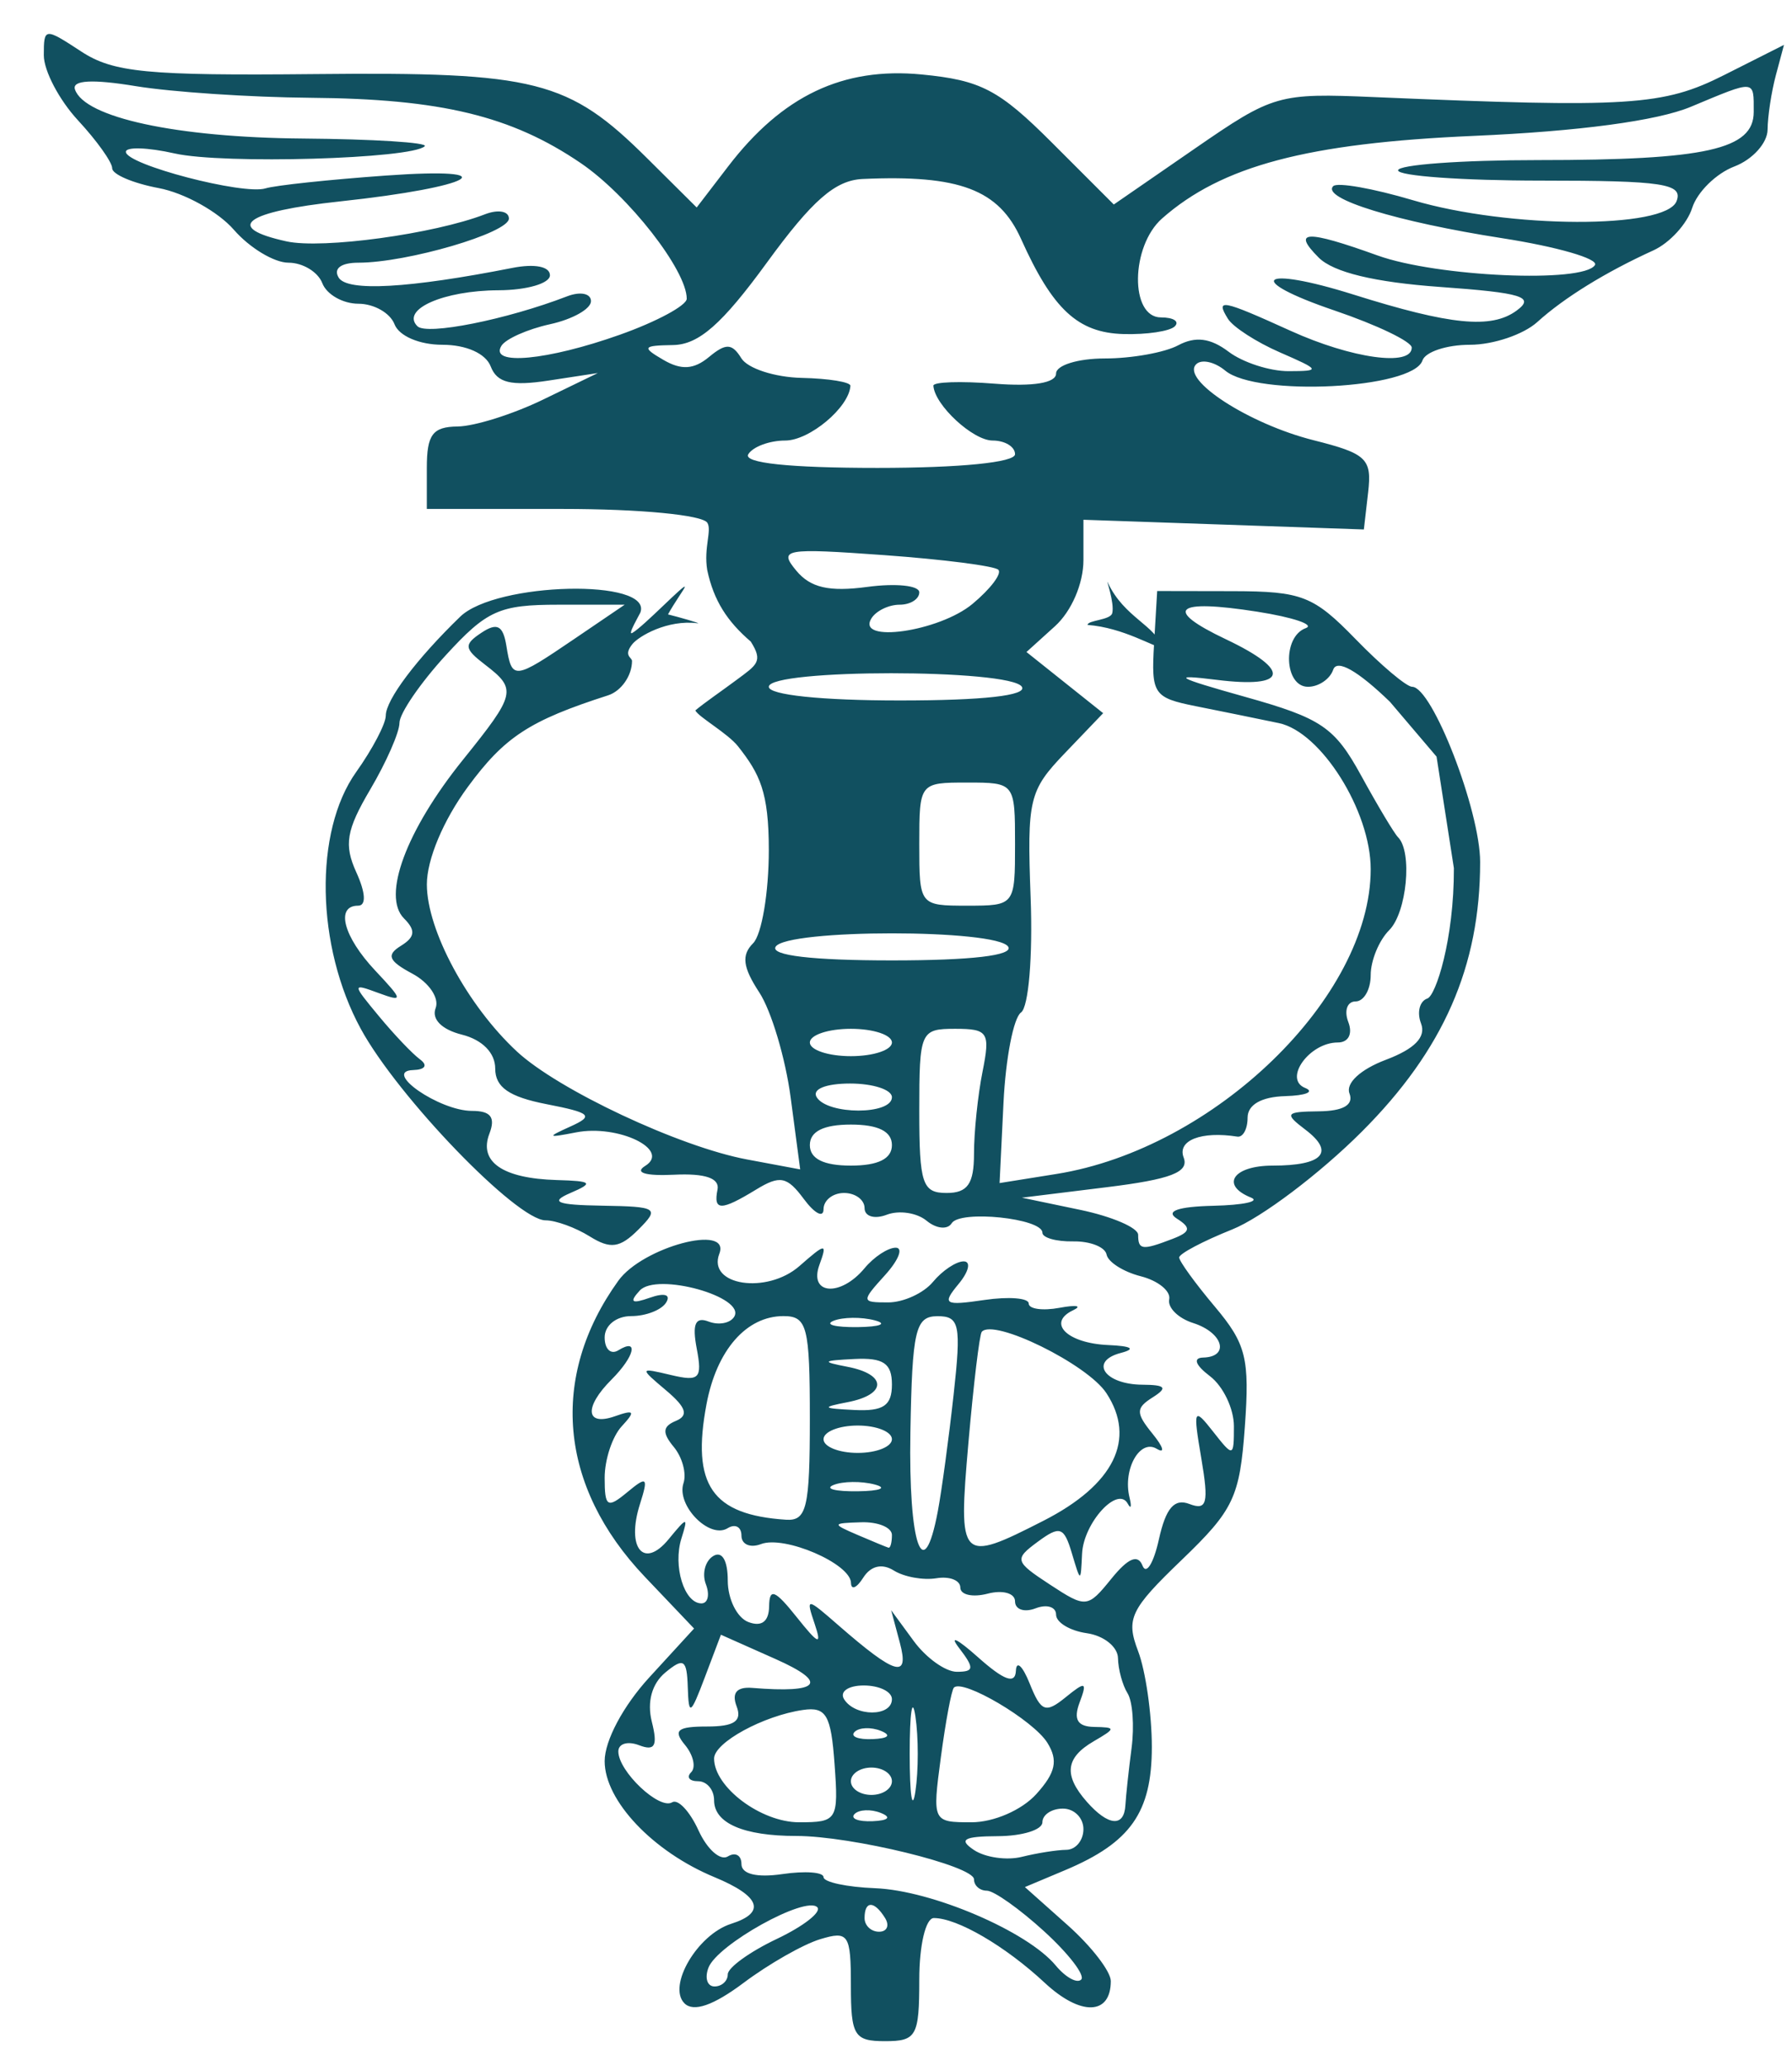 <?xml version="1.0" encoding="UTF-8" standalone="no"?>
<!-- Created with Inkscape (http://www.inkscape.org/) -->
<svg
   xmlns:dc="http://purl.org/dc/elements/1.1/"
   xmlns:cc="http://web.resource.org/cc/"
   xmlns:rdf="http://www.w3.org/1999/02/22-rdf-syntax-ns#"
   xmlns:svg="http://www.w3.org/2000/svg"
   xmlns="http://www.w3.org/2000/svg"
   xmlns:sodipodi="http://sodipodi.sourceforge.net/DTD/sodipodi-0.dtd"
   xmlns:inkscape="http://www.inkscape.org/namespaces/inkscape"
   id="svg2"
   sodipodi:version="0.32"
   inkscape:version="0.45pre1"
   width="131"
   height="151"
   version="1.0"
   sodipodi:docbase="C:\Documents and Settings\paulos\Meus documentos\Minhas imagens\wikimedia"
   sodipodi:docname="simbolo_ciencias.jpg"
   sodipodi:modified="true">
  <defs
     id="defs5" />
  <sodipodi:namedview
     inkscape:window-height="744"
     inkscape:window-width="1280"
     inkscape:pageshadow="2"
     inkscape:pageopacity="0.0"
     guidetolerance="10.0"
     gridtolerance="10.0"
     objecttolerance="10.0"
     borderopacity="1.0"
     bordercolor="#666666"
     pagecolor="#ffffff"
     id="base"
     inkscape:zoom="2.4152486"
     inkscape:cx="106.12679"
     inkscape:cy="83.254636"
     inkscape:window-x="-4"
     inkscape:window-y="-4"
     inkscape:current-layer="svg2" />
  <path
     style="fill:#115060"
     d="M 62.202,145.134 C 62.202,141.38 62.028,141.119 59.952,141.75 C 58.714,142.126 56.201,143.558 54.367,144.933 C 52.149,146.595 50.698,147.098 50.035,146.435 C 48.773,145.173 50.987,141.405 53.449,140.623 C 56.023,139.806 55.593,138.607 52.229,137.213 C 47.729,135.349 44.202,131.623 44.202,128.735 C 44.202,127.235 45.557,124.693 47.47,122.606 L 50.738,119.04 L 47.137,115.255 C 40.856,108.652 40.141,100.652 45.202,93.616 C 46.975,91.151 53.437,89.426 52.585,91.645 C 51.694,93.966 56.058,94.634 58.443,92.542 C 60.372,90.85 60.489,90.842 59.903,92.452 C 59.104,94.641 61.445,94.819 63.202,92.702 C 63.886,91.877 64.911,91.202 65.479,91.202 C 66.047,91.202 65.697,92.102 64.702,93.202 C 62.948,95.139 62.955,95.202 64.924,95.202 C 66.042,95.202 67.517,94.527 68.202,93.702 C 68.886,92.877 69.896,92.202 70.446,92.202 C 70.996,92.202 70.83,92.944 70.077,93.851 C 68.844,95.338 69.03,95.454 71.955,95.024 C 73.741,94.762 75.202,94.878 75.202,95.281 C 75.202,95.684 76.214,95.826 77.452,95.597 C 78.689,95.367 79.136,95.448 78.445,95.776 C 76.507,96.696 78.013,98.188 81.011,98.318 C 82.726,98.392 83.063,98.6 81.939,98.893 C 79.595,99.505 80.74,101.198 83.511,101.217 C 85.213,101.229 85.382,101.435 84.266,102.141 C 83.018,102.93 83.018,103.281 84.266,104.817 C 85.056,105.79 85.186,106.277 84.556,105.899 C 83.325,105.161 82.07,107.404 82.569,109.452 C 82.737,110.139 82.679,110.345 82.44,109.91 C 81.709,108.573 79.208,111.318 79.102,113.574 C 79.002,115.7 79.002,115.7 78.352,113.522 C 77.779,111.602 77.482,111.503 75.867,112.694 C 74.129,113.974 74.175,114.138 76.747,115.823 C 79.391,117.556 79.505,117.545 81.246,115.396 C 82.472,113.882 83.185,113.584 83.523,114.446 C 83.793,115.137 84.331,114.272 84.718,112.525 C 85.228,110.226 85.845,109.511 86.953,109.937 C 88.231,110.427 88.375,109.876 87.821,106.613 C 87.203,102.979 87.264,102.839 88.679,104.643 C 90.162,106.534 90.202,106.523 90.202,104.253 C 90.202,102.971 89.414,101.324 88.452,100.594 C 87.383,99.782 87.188,99.253 87.952,99.233 C 89.923,99.183 89.408,97.402 87.222,96.708 C 86.133,96.362 85.346,95.584 85.472,94.979 C 85.598,94.374 84.663,93.614 83.393,93.29 C 82.123,92.966 80.998,92.252 80.893,91.702 C 80.788,91.152 79.689,90.719 78.452,90.741 C 77.214,90.763 76.202,90.476 76.202,90.105 C 76.202,89.051 70.18,88.427 69.569,89.417 C 69.269,89.902 68.446,89.819 67.739,89.233 C 67.033,88.647 65.723,88.448 64.828,88.791 C 63.93,89.136 63.202,88.92 63.202,88.309 C 63.202,87.7 62.527,87.202 61.702,87.202 C 60.877,87.202 60.202,87.738 60.202,88.393 C 60.202,89.048 59.554,88.71 58.762,87.643 C 57.538,85.991 57.018,85.888 55.276,86.952 C 52.702,88.523 52.137,88.523 52.452,86.952 C 52.617,86.122 51.55,85.758 49.278,85.868 C 47.18,85.97 46.361,85.721 47.163,85.225 C 49.066,84.049 45.202,82.173 42.113,82.773 C 39.996,83.185 39.946,83.133 41.702,82.342 C 43.437,81.56 43.205,81.344 39.952,80.71 C 37.216,80.177 36.202,79.473 36.202,78.109 C 36.202,76.963 35.261,76.004 33.768,75.629 C 32.289,75.258 31.535,74.496 31.846,73.687 C 32.127,72.954 31.361,71.822 30.144,71.171 C 28.399,70.237 28.223,69.807 29.308,69.136 C 30.347,68.494 30.402,68.002 29.534,67.134 C 27.903,65.503 29.689,60.697 33.846,55.533 C 37.722,50.719 37.8,50.381 35.452,48.581 C 33.922,47.409 33.891,47.114 35.202,46.246 C 36.348,45.487 36.777,45.719 37.021,47.227 C 37.426,49.726 37.557,49.712 41.987,46.702 L 45.666,44.202 L 40.819,44.202 C 36.507,44.202 35.597,44.61 32.586,47.897 C 30.725,49.929 29.202,52.154 29.202,52.84 C 29.202,53.526 28.241,55.715 27.068,57.703 C 25.314,60.676 25.132,61.754 26.047,63.761 C 26.73,65.261 26.782,66.202 26.18,66.202 C 24.506,66.202 25.102,68.467 27.428,70.943 C 29.48,73.127 29.5,73.256 27.678,72.588 C 25.722,71.87 25.722,71.888 27.702,74.282 C 28.802,75.613 30.152,77.032 30.702,77.436 C 31.291,77.87 31.086,78.19 30.202,78.218 C 27.916,78.29 32.111,81.202 34.5,81.202 C 35.879,81.202 36.236,81.67 35.775,82.872 C 34.985,84.93 36.751,86.144 40.702,86.257 C 43.287,86.33 43.425,86.461 41.702,87.202 C 40.16,87.864 40.691,88.077 44.023,88.131 C 48.066,88.197 48.236,88.31 46.669,89.877 C 45.32,91.226 44.627,91.324 43.111,90.377 C 42.076,89.731 40.622,89.202 39.88,89.202 C 37.78,89.202 29.094,80.199 26.373,75.202 C 23.089,69.171 22.938,60.785 26.035,56.436 C 27.227,54.762 28.202,52.905 28.202,52.309 C 28.202,51.157 30.448,48.17 33.64,45.079 C 36.264,42.538 47.769,42.279 46.809,44.783 C 46.764,44.899 45.821,46.499 46.226,46.264 C 47.077,45.77 50.133,42.558 50.064,42.908 C 50.038,43.039 49.268,44.107 48.833,44.911 C 49.513,45.075 51.39,45.609 50.986,45.557 C 48.787,45.278 46.685,46.508 46.223,47.088 C 45.546,47.937 46.202,48.051 46.202,48.315 C 46.202,49.387 45.414,50.517 44.452,50.827 C 38.71,52.672 36.891,53.859 34.198,57.522 C 32.409,59.954 31.203,62.826 31.205,64.649 C 31.209,67.999 34.17,73.497 37.779,76.853 C 40.8,79.663 49.669,83.827 54.599,84.75 L 58.496,85.479 L 57.8,80.23 C 57.417,77.344 56.384,73.883 55.504,72.54 C 54.299,70.702 54.188,69.815 55.053,68.95 C 55.685,68.318 56.202,65.252 56.202,62.136 C 56.202,57.882 55.545,56.578 53.956,54.558 C 53.205,53.603 51.046,52.399 50.831,51.929 C 51.493,51.372 52.687,50.559 53.836,49.705 C 55.34,48.587 55.804,48.356 54.884,46.898 C 53.167,45.426 52.175,43.91 51.7,41.669 C 51.432,40.035 52.054,38.771 51.709,38.214 C 51.355,37.641 46.775,37.202 41.143,37.202 L 31.202,37.202 L 31.202,34.202 C 31.202,31.765 31.624,31.197 33.452,31.175 C 34.689,31.161 37.502,30.276 39.702,29.208 L 43.702,27.268 L 40.091,27.82 C 37.364,28.237 36.332,27.984 35.873,26.787 C 35.509,25.84 34.087,25.202 32.34,25.202 C 30.663,25.202 29.17,24.562 28.84,23.702 C 28.523,22.877 27.336,22.202 26.202,22.202 C 25.067,22.202 23.88,21.527 23.563,20.702 C 23.247,19.877 22.133,19.202 21.088,19.202 C 20.043,19.202 18.246,18.118 17.095,16.794 C 15.944,15.47 13.472,14.1 11.602,13.749 C 9.732,13.398 8.202,12.747 8.202,12.302 C 8.202,11.858 7.077,10.28 5.702,8.796 C 4.327,7.312 3.202,5.17 3.202,4.035 C 3.202,2.016 3.261,2.01 5.939,3.765 C 8.282,5.3 10.753,5.538 23.053,5.415 C 39.19,5.252 41.553,5.852 47.316,11.576 L 50.93,15.166 L 53.231,12.163 C 57.191,6.996 61.619,4.891 67.365,5.443 C 71.702,5.86 73.027,6.553 76.911,10.438 L 81.422,14.948 L 87.334,10.869 C 93.087,6.899 93.439,6.798 100.473,7.098 C 119.146,7.893 121.572,7.74 126.058,5.477 L 130.414,3.28 L 129.822,5.491 C 129.496,6.707 129.223,8.5 129.215,9.476 C 129.208,10.452 128.115,11.664 126.787,12.169 C 125.459,12.674 124.071,14.039 123.702,15.202 C 123.332,16.365 122.056,17.76 120.866,18.302 C 117.373,19.892 114.345,21.761 112.38,23.54 C 111.37,24.454 109.155,25.202 107.456,25.202 C 105.758,25.202 104.196,25.719 103.985,26.35 C 103.292,28.431 91.889,29.017 89.568,27.091 C 88.79,26.445 87.833,26.236 87.442,26.627 C 86.312,27.758 91.303,30.989 96.015,32.176 C 99.907,33.156 100.298,33.528 100.015,35.982 L 99.702,38.702 L 89.452,38.347 L 79.202,37.993 L 79.202,40.942 C 79.202,42.66 78.332,44.678 77.12,45.776 L 75.038,47.66 L 77.841,49.895 L 80.644,52.13 L 77.851,55.046 C 75.221,57.791 75.074,58.412 75.343,65.64 C 75.503,69.929 75.192,73.624 74.638,74.01 C 74.093,74.391 73.518,77.351 73.359,80.59 L 73.072,86.478 L 77.228,85.813 C 88.775,83.967 100.202,72.886 100.202,63.535 C 100.202,59.28 96.569,53.5 93.492,52.858 C 91.957,52.537 89.224,51.98 87.418,51.62 C 84.329,51.003 84.148,50.735 84.364,47.083 L 84.593,43.202 L 90.147,43.212 C 95.171,43.222 96.025,43.556 99.092,46.712 C 100.957,48.631 102.82,50.202 103.232,50.202 C 104.695,50.202 108.202,59.239 108.202,63.009 C 108.202,70.641 105.519,76.754 99.552,82.721 C 96.475,85.798 92.212,89.014 90.079,89.867 C 87.947,90.721 86.202,91.642 86.202,91.916 C 86.202,92.189 87.374,93.806 88.807,95.509 C 91.097,98.23 91.363,99.296 91.001,104.296 C 90.629,109.436 90.184,110.375 86.392,114.019 C 82.62,117.643 82.296,118.32 83.198,120.692 C 83.75,122.144 84.202,125.295 84.202,127.695 C 84.202,132.484 82.648,134.69 77.856,136.705 L 74.923,137.938 L 78.062,140.735 C 79.789,142.274 81.202,144.106 81.202,144.808 C 81.202,147.32 78.993,147.377 76.37,144.933 C 73.495,142.253 69.981,140.202 68.267,140.202 C 67.671,140.202 67.202,142.183 67.202,144.702 C 67.202,148.835 66.998,149.202 64.702,149.202 C 62.445,149.202 62.202,148.806 62.202,145.134 z M 53.202,144.316 C 53.202,143.828 54.813,142.665 56.783,141.73 C 58.752,140.795 60.085,139.751 59.743,139.41 C 58.888,138.554 52.441,142.136 51.792,143.827 C 51.502,144.583 51.7,145.202 52.233,145.202 C 52.766,145.202 53.202,144.803 53.202,144.316 z M 76.333,141.175 C 74.543,139.54 72.656,138.202 72.14,138.202 C 71.624,138.202 71.202,137.829 71.202,137.373 C 71.202,136.388 62.246,134.202 58.207,134.202 C 54.353,134.202 52.202,133.268 52.202,131.595 C 52.202,130.828 51.677,130.202 51.035,130.202 C 50.393,130.202 50.164,129.905 50.526,129.544 C 50.888,129.182 50.683,128.282 50.07,127.544 C 49.185,126.477 49.516,126.202 51.686,126.202 C 53.686,126.202 54.264,125.806 53.847,124.72 C 53.473,123.744 53.862,123.287 54.99,123.379 C 59.961,123.785 60.594,123.005 56.702,121.273 L 52.702,119.493 L 51.528,122.597 C 50.476,125.379 50.346,125.455 50.278,123.329 C 50.212,121.293 49.98,121.141 48.637,122.255 C 47.652,123.072 47.287,124.404 47.65,125.851 C 48.094,127.62 47.879,128.015 46.714,127.568 C 45.882,127.249 45.202,127.454 45.202,128.023 C 45.202,129.48 48.204,132.318 49.136,131.742 C 49.561,131.479 50.427,132.401 51.06,133.789 C 51.692,135.178 52.658,136.037 53.206,135.699 C 53.754,135.36 54.202,135.611 54.202,136.256 C 54.202,136.99 55.324,137.264 57.202,136.988 C 58.852,136.746 60.202,136.846 60.202,137.211 C 60.202,137.575 61.902,137.94 63.981,138.022 C 68.122,138.184 75.1,141.17 77.172,143.666 C 77.895,144.537 78.735,145.002 79.038,144.699 C 79.341,144.396 78.124,142.81 76.333,141.175 z M 64.702,140.202 C 63.91,138.92 63.202,138.92 63.202,140.202 C 63.202,140.752 63.678,141.202 64.261,141.202 C 64.843,141.202 65.042,140.752 64.702,140.202 z M 77.952,135.215 C 78.639,135.208 79.202,134.527 79.202,133.702 C 79.202,132.877 78.527,132.202 77.702,132.202 C 76.877,132.202 76.202,132.652 76.202,133.202 C 76.202,133.752 74.739,134.208 72.952,134.217 C 70.452,134.229 70.048,134.462 71.202,135.23 C 72.027,135.779 73.602,136.003 74.702,135.728 C 75.802,135.454 77.264,135.223 77.952,135.215 z M 61.009,128.952 C 60.749,125.352 60.395,124.746 58.702,124.991 C 55.802,125.412 52.202,127.378 52.202,128.542 C 52.202,130.633 55.626,133.202 58.414,133.202 C 61.21,133.202 61.305,133.046 61.009,128.952 z M 64.389,132.518 C 63.667,132.23 62.805,132.265 62.472,132.597 C 62.14,132.93 62.731,133.166 63.785,133.123 C 64.95,133.075 65.187,132.838 64.389,132.518 z M 66.918,125.452 C 66.689,123.939 66.501,125.177 66.501,128.202 C 66.501,131.227 66.689,132.464 66.918,130.952 C 67.147,129.439 67.147,126.964 66.918,125.452 z M 75.755,131.143 C 77.172,129.577 77.366,128.68 76.567,127.393 C 75.54,125.739 70.363,122.685 69.731,123.361 C 69.555,123.548 69.127,125.839 68.779,128.452 C 68.151,133.163 68.169,133.202 71.019,133.202 C 72.649,133.202 74.697,132.311 75.755,131.143 z M 82.27,131.952 C 82.308,131.264 82.511,129.385 82.721,127.776 C 82.931,126.167 82.799,124.367 82.429,123.776 C 82.058,123.185 81.743,122.027 81.728,121.202 C 81.713,120.377 80.689,119.558 79.452,119.382 C 78.214,119.206 77.202,118.596 77.202,118.025 C 77.202,117.454 76.527,117.247 75.702,117.563 C 74.877,117.88 74.202,117.65 74.202,117.054 C 74.202,116.457 73.302,116.204 72.202,116.491 C 71.102,116.779 70.202,116.578 70.202,116.045 C 70.202,115.512 69.414,115.205 68.452,115.364 C 67.489,115.522 66.089,115.268 65.34,114.799 C 64.48,114.26 63.656,114.453 63.105,115.323 C 62.625,116.081 62.222,116.252 62.209,115.702 C 62.177,114.292 57.342,112.21 55.628,112.868 C 54.844,113.169 54.202,112.891 54.202,112.25 C 54.202,111.608 53.748,111.364 53.194,111.706 C 51.864,112.528 49.424,110.036 49.966,108.409 C 50.199,107.708 49.879,106.518 49.254,105.765 C 48.396,104.731 48.434,104.265 49.41,103.862 C 50.355,103.47 50.166,102.875 48.702,101.639 C 46.727,99.973 46.732,99.959 49.055,100.51 C 51.126,101.001 51.352,100.769 50.933,98.577 C 50.59,96.78 50.83,96.229 51.797,96.6 C 52.534,96.883 53.376,96.728 53.668,96.255 C 54.567,94.801 48.009,92.977 46.765,94.336 C 45.98,95.192 46.174,95.329 47.504,94.86 C 48.575,94.482 49.058,94.625 48.695,95.213 C 48.358,95.757 47.21,96.202 46.143,96.202 C 45.051,96.202 44.202,96.884 44.202,97.761 C 44.202,98.618 44.652,99.042 45.202,98.702 C 46.72,97.763 46.396,99.15 44.702,100.844 C 42.675,102.871 42.806,104.278 44.952,103.523 C 46.38,103.02 46.472,103.155 45.452,104.254 C 44.764,104.995 44.202,106.692 44.202,108.024 C 44.202,110.158 44.397,110.284 45.846,109.082 C 47.307,107.869 47.411,107.966 46.781,109.95 C 45.764,113.156 47.056,114.733 48.879,112.511 C 50.246,110.847 50.321,110.842 49.815,112.452 C 49.179,114.475 50.018,117.202 51.277,117.202 C 51.751,117.202 51.897,116.572 51.602,115.803 C 51.307,115.033 51.546,114.107 52.133,113.744 C 52.78,113.344 53.202,114.051 53.202,115.536 C 53.202,116.884 53.877,118.247 54.702,118.563 C 55.673,118.936 56.209,118.533 56.224,117.42 C 56.242,116.05 56.649,116.208 58.237,118.202 C 59.842,120.217 60.097,120.314 59.555,118.702 C 58.899,116.755 58.945,116.757 61.291,118.803 C 65.48,122.455 66.493,122.742 65.781,120.077 L 65.146,117.702 L 66.796,119.952 C 67.703,121.189 69.121,122.202 69.946,122.202 C 71.22,122.202 71.244,121.937 70.104,120.452 C 69.366,119.489 69.986,119.793 71.482,121.126 C 73.405,122.84 74.22,123.133 74.265,122.126 C 74.3,121.343 74.754,121.765 75.275,123.066 C 76.102,125.131 76.433,125.258 77.899,124.066 C 79.364,122.874 79.493,122.923 78.92,124.452 C 78.456,125.689 78.767,126.21 79.983,126.232 C 81.588,126.26 81.586,126.33 79.952,127.282 C 77.884,128.486 77.739,129.761 79.452,131.706 C 81.015,133.481 82.181,133.583 82.27,131.952 z M 65.202,130.202 C 65.202,129.652 64.527,129.202 63.702,129.202 C 62.877,129.202 62.202,129.652 62.202,130.202 C 62.202,130.752 62.877,131.202 63.702,131.202 C 64.527,131.202 65.202,130.752 65.202,130.202 z M 64.389,126.518 C 63.667,126.23 62.805,126.265 62.472,126.597 C 62.14,126.93 62.731,127.166 63.785,127.123 C 64.95,127.075 65.187,126.838 64.389,126.518 z M 65.202,124.202 C 65.202,123.652 64.275,123.202 63.143,123.202 C 62.01,123.202 61.362,123.652 61.702,124.202 C 62.504,125.5 65.202,125.5 65.202,124.202 z M 65.202,112.202 C 65.202,111.652 64.189,111.233 62.952,111.272 C 60.805,111.339 60.793,111.382 62.702,112.202 C 63.802,112.674 64.814,113.093 64.952,113.131 C 65.089,113.17 65.202,112.752 65.202,112.202 z M 68.56,110.452 C 68.844,108.939 69.362,105.114 69.711,101.952 C 70.277,96.822 70.149,96.202 68.524,96.209 C 66.916,96.216 66.684,97.218 66.552,104.709 C 66.406,112.932 67.503,116.069 68.56,110.452 z M 76.281,111.161 C 81.448,108.525 83.086,105.201 80.879,101.832 C 79.495,99.719 72.63,96.343 71.769,97.352 C 71.605,97.544 71.167,101.189 70.795,105.452 C 70.036,114.138 70.171,114.278 76.281,111.161 z M 59.202,103.702 C 59.202,96.961 59.006,96.202 57.273,96.202 C 54.56,96.202 52.388,98.689 51.646,102.647 C 50.539,108.547 52.039,110.727 57.452,111.086 C 58.973,111.186 59.202,110.222 59.202,103.702 z M 63.933,108.509 C 62.96,108.255 61.61,108.272 60.933,108.546 C 60.256,108.82 61.052,109.027 62.702,109.007 C 64.352,108.986 64.906,108.762 63.933,108.509 z M 65.202,105.202 C 65.202,104.652 64.077,104.202 62.702,104.202 C 61.327,104.202 60.202,104.652 60.202,105.202 C 60.202,105.752 61.327,106.202 62.702,106.202 C 64.077,106.202 65.202,105.752 65.202,105.202 z M 65.202,101.202 C 65.202,99.653 64.58,99.232 62.452,99.338 C 60.094,99.455 60.022,99.536 61.952,99.907 C 64.849,100.465 64.849,101.938 61.952,102.496 C 60.022,102.867 60.094,102.949 62.452,103.065 C 64.58,103.171 65.202,102.75 65.202,101.202 z M 63.933,96.509 C 62.96,96.255 61.61,96.272 60.933,96.546 C 60.256,96.82 61.052,97.027 62.702,97.007 C 64.352,96.986 64.906,96.762 63.933,96.509 z M 85.704,90.562 C 87.032,90.053 87.099,89.752 86.035,89.078 C 85.171,88.53 86.11,88.199 88.702,88.138 C 90.902,88.086 92.139,87.817 91.452,87.539 C 89.185,86.625 90.149,85.202 93.035,85.202 C 96.713,85.202 97.605,84.229 95.436,82.582 C 93.865,81.39 93.958,81.262 96.42,81.233 C 98.202,81.213 98.971,80.763 98.65,79.928 C 98.362,79.178 99.453,78.168 101.304,77.469 C 103.428,76.667 104.263,75.804 103.88,74.807 C 103.569,73.995 103.778,73.176 104.345,72.987 C 104.953,72.785 106.298,68.687 106.283,63.458 L 105.016,55.308 L 101.607,51.298 C 99.251,49.021 97.731,48.16 97.461,48.952 C 97.227,49.639 96.397,50.202 95.618,50.202 C 93.87,50.202 93.728,46.539 95.452,45.916 C 96.139,45.668 94.543,45.126 91.905,44.712 C 85.869,43.766 84.997,44.536 89.62,46.73 C 94.439,49.017 94.141,50.342 88.952,49.696 C 85.522,49.269 85.919,49.508 91.009,50.934 C 96.609,52.503 97.562,53.15 99.509,56.702 C 100.715,58.902 101.927,60.927 102.202,61.202 C 103.265,62.265 102.842,66.704 101.554,67.992 C 100.81,68.736 100.202,70.212 100.202,71.273 C 100.202,72.334 99.703,73.202 99.095,73.202 C 98.486,73.202 98.247,73.877 98.563,74.702 C 98.899,75.577 98.578,76.202 97.793,76.202 C 95.717,76.202 93.798,78.879 95.41,79.525 C 96.12,79.81 95.464,80.079 93.952,80.123 C 92.209,80.173 91.202,80.751 91.202,81.702 C 91.202,82.527 90.864,83.148 90.452,83.083 C 87.816,82.667 86.047,83.356 86.528,84.611 C 86.941,85.686 85.601,86.202 80.885,86.783 L 74.702,87.546 L 78.952,88.433 C 81.289,88.92 83.202,89.743 83.202,90.26 C 83.202,91.373 83.498,91.409 85.704,90.562 z M 71.202,84.327 C 71.202,82.745 71.483,80.045 71.827,78.327 C 72.4,75.462 72.233,75.202 69.827,75.202 C 67.285,75.202 67.202,75.392 67.202,81.202 C 67.202,86.535 67.424,87.202 69.202,87.202 C 70.738,87.202 71.202,86.535 71.202,84.327 z M 65.202,83.702 C 65.202,82.702 64.202,82.202 62.202,82.202 C 60.202,82.202 59.202,82.702 59.202,83.702 C 59.202,84.702 60.202,85.202 62.202,85.202 C 64.202,85.202 65.202,84.702 65.202,83.702 z M 65.202,80.202 C 65.202,79.652 63.825,79.202 62.143,79.202 C 60.358,79.202 59.341,79.618 59.702,80.202 C 60.506,81.504 65.202,81.504 65.202,80.202 z M 65.202,76.202 C 65.202,75.652 63.852,75.202 62.202,75.202 C 60.552,75.202 59.202,75.652 59.202,76.202 C 59.202,76.752 60.552,77.202 62.202,77.202 C 63.852,77.202 65.202,76.752 65.202,76.202 z M 73.702,69.202 C 72.896,67.897 57.508,67.897 56.702,69.202 C 56.307,69.84 59.378,70.202 65.202,70.202 C 71.026,70.202 74.096,69.84 73.702,69.202 z M 74.202,61.702 C 74.202,57.225 74.183,57.202 70.702,57.202 C 67.22,57.202 67.202,57.225 67.202,61.702 C 67.202,66.178 67.22,66.202 70.702,66.202 C 74.183,66.202 74.202,66.178 74.202,61.702 z M 74.702,50.202 C 73.885,48.881 56.202,48.881 56.202,50.202 C 56.202,50.799 60.055,51.202 65.761,51.202 C 71.879,51.202 75.097,50.842 74.702,50.202 z M 71.093,44.143 C 72.409,43.048 73.258,41.925 72.981,41.648 C 72.704,41.37 68.95,40.889 64.639,40.578 C 57.345,40.052 56.898,40.131 58.209,41.711 C 59.249,42.964 60.612,43.276 63.41,42.9 C 65.495,42.621 67.202,42.799 67.202,43.297 C 67.202,43.794 66.553,44.202 65.761,44.202 C 64.968,44.202 64.042,44.652 63.702,45.202 C 62.562,47.046 68.655,46.174 71.093,44.143 z M 74.202,33.202 C 74.202,32.652 73.464,32.202 72.562,32.202 C 71.124,32.202 68.322,29.608 68.233,28.194 C 68.216,27.915 70.227,27.848 72.702,28.045 C 75.526,28.27 77.202,27.993 77.202,27.302 C 77.202,26.697 78.806,26.202 80.767,26.202 C 82.728,26.202 85.141,25.769 86.129,25.24 C 87.389,24.566 88.489,24.706 89.813,25.709 C 90.852,26.495 92.827,27.135 94.202,27.131 C 96.563,27.124 96.528,27.048 93.572,25.761 C 91.85,25.012 90.136,23.905 89.763,23.3 C 88.838,21.805 89.307,21.895 94.342,24.18 C 98.816,26.209 103.202,26.818 103.202,25.409 C 103.202,24.973 100.668,23.755 97.572,22.702 C 90.867,20.423 92.096,19.378 98.947,21.533 C 106.038,23.764 109.016,24.058 110.861,22.709 C 112.238,21.702 111.281,21.404 105.275,20.975 C 100.475,20.631 97.478,19.907 96.4,18.829 C 94.406,16.834 95.489,16.795 100.702,18.673 C 105.047,20.238 115.769,20.711 116.595,19.374 C 116.877,18.918 113.83,18.036 109.824,17.413 C 102.116,16.215 96.565,14.505 97.464,13.606 C 97.761,13.309 100.38,13.771 103.284,14.634 C 110.295,16.715 121.775,16.756 122.563,14.702 C 123.052,13.427 121.565,13.202 112.67,13.202 C 106.912,13.202 102.202,12.864 102.203,12.452 C 102.204,12.039 106.817,11.702 112.453,11.702 C 124.723,11.702 128.202,10.924 128.202,8.183 C 128.202,5.8 128.374,5.814 123.606,7.806 C 121.151,8.832 115.43,9.599 107.734,9.933 C 95.575,10.461 89.317,12.119 84.952,15.968 C 82.647,18.001 82.587,23.202 84.868,23.202 C 85.785,23.202 86.241,23.495 85.882,23.854 C 85.523,24.213 83.832,24.467 82.123,24.418 C 78.795,24.324 76.955,22.614 74.642,17.469 C 73.018,13.855 70.14,12.765 63.065,13.083 C 61.059,13.173 59.387,14.632 56.065,19.191 C 52.782,23.698 51.083,25.191 49.202,25.222 C 46.973,25.258 46.898,25.376 48.504,26.311 C 49.809,27.07 50.726,27.011 51.83,26.095 C 53.065,25.07 53.513,25.088 54.193,26.187 C 54.654,26.934 56.643,27.58 58.614,27.623 C 60.584,27.666 62.183,27.927 62.167,28.202 C 62.076,29.774 59.183,32.202 57.4,32.202 C 56.256,32.202 55.042,32.652 54.702,33.202 C 54.305,33.843 57.691,34.202 64.143,34.202 C 70.182,34.202 74.202,33.802 74.202,33.202 z M 45.317,24.467 C 48.004,23.513 50.202,22.328 50.202,21.835 C 50.202,19.75 45.937,14.294 42.456,11.923 C 37.387,8.472 32.23,7.225 22.702,7.148 C 18.302,7.112 12.55,6.728 9.919,6.296 C 6.756,5.775 5.253,5.857 5.48,6.536 C 6.166,8.595 12.916,10.051 22.118,10.126 C 27.297,10.167 31.316,10.42 31.049,10.688 C 30.119,11.617 16.317,12.017 12.77,11.217 C 10.807,10.774 9.202,10.721 9.202,11.099 C 9.202,12.028 17.786,14.274 19.409,13.77 C 20.12,13.549 24.077,13.128 28.202,12.833 C 37.259,12.186 34.639,13.674 24.882,14.719 C 17.872,15.47 16.315,16.629 20.952,17.645 C 23.572,18.219 31.719,17.106 35.452,15.664 C 36.414,15.292 37.202,15.432 37.202,15.976 C 37.202,17.022 29.769,19.202 26.2,19.202 C 24.92,19.202 24.351,19.635 24.761,20.297 C 25.398,21.328 29.874,21.076 37.452,19.584 C 39.088,19.262 40.202,19.48 40.202,20.122 C 40.202,20.716 38.514,21.208 36.452,21.217 C 32.42,21.233 29.287,22.62 30.513,23.846 C 31.196,24.529 37.043,23.362 41.452,21.662 C 42.421,21.289 43.202,21.446 43.202,22.015 C 43.202,22.58 41.857,23.338 40.213,23.699 C 38.569,24.06 36.968,24.771 36.654,25.279 C 35.744,26.751 40.014,26.351 45.317,24.467 z M 79.504,45.68 C 79.504,45.33 81.182,45.336 81.308,44.819 C 81.491,44.068 80.815,42.223 80.976,42.57 C 82.176,45.161 84.533,45.73 84.936,47.333 C 84.386,47.333 82.144,45.877 79.504,45.68 z "
     id="path2161"
     sodipodi:nodetypes="csssssscccsssssssssssssssssssssssssssssssssssssssssssssssssssssssssssssssssscccssssssssssssssssssssssssscssssssscccsssscsccscccscccssssssssssssscccscccscccssssssssssccccccccccsscccssscccssssssssssscccsssssccssssccsssssssssscccssssssssssssssccssccssssssccsssccssccssccssssccssssssssssssssssssssssssssssssssssssssssssssssscccssssssssssccsssccssccssccsssccsssccsssccsssccssccsssccssssccssccsssssssssscccssssssssssssssssssscccsccssssccsssccssccsssccssccsssccssccsssssssccsssssssssssssssssssssssssssssssssssssssssssssccsssssssssssssssssssssssssccsscc" />
</svg>
